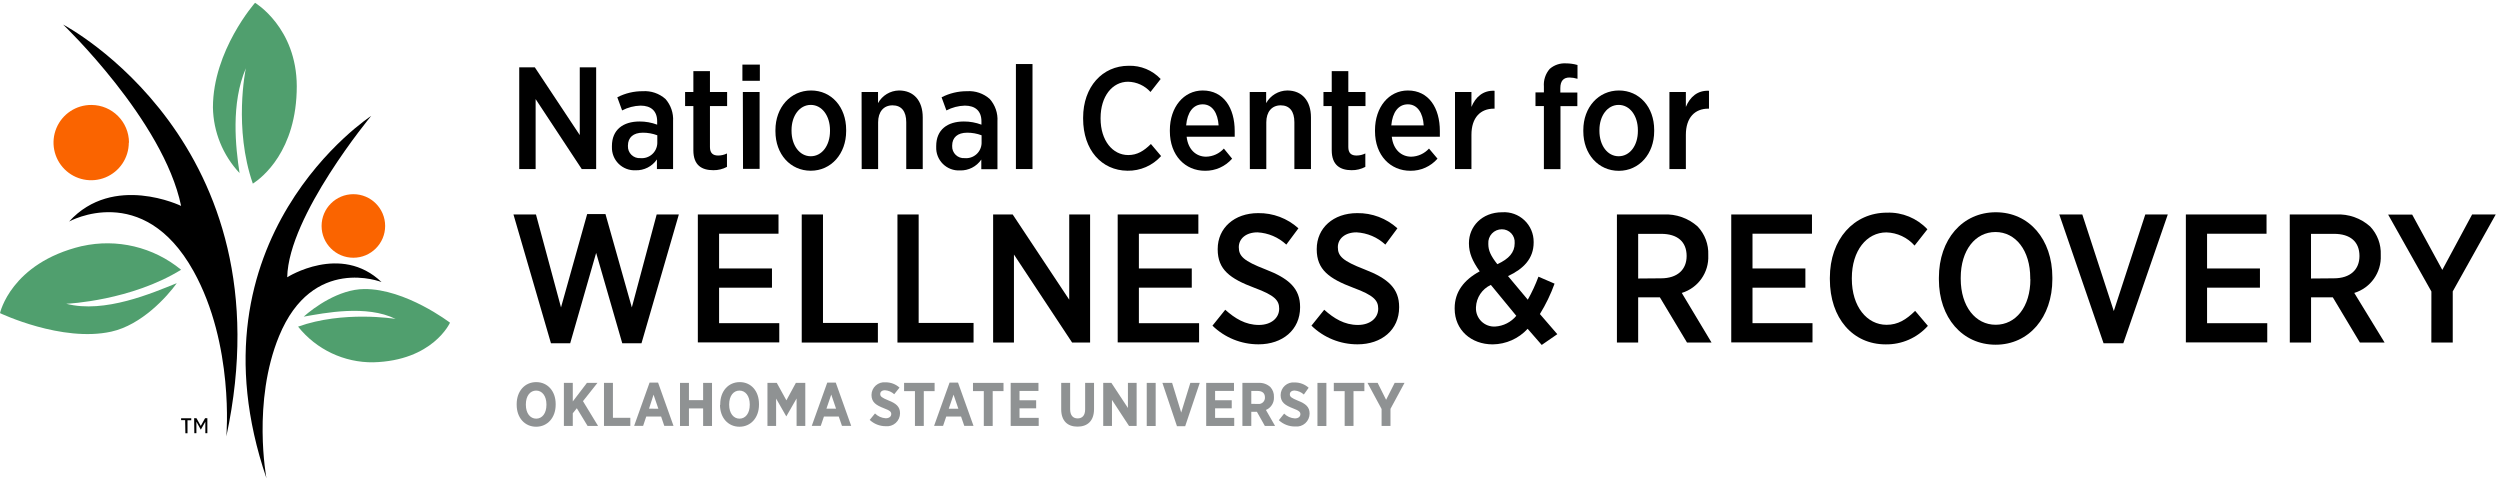 <svg height="51" viewBox="0 0 260 51" width="260" xmlns="http://www.w3.org/2000/svg"><g fill="none"><g transform="translate(0 .29)"><path d="m13.395 14.54c-0 1.585-.956 3.014-2.421 3.619-1.465.605-3.151.266-4.269-.858-1.118-1.124-1.448-2.811-.836-4.273.612-1.462 2.046-2.411 3.631-2.403 2.161.003 3.912 1.754 3.915 3.915" fill="#fa6400"/><path d="m40.055 23.21c0 1.825-1.48 3.305-3.305 3.305s-3.305-1.48-3.305-3.305 1.48-3.305 3.305-3.305 3.305 1.48 3.305 3.305" fill="#fa6400"/><g fill="#509f6e"><path d="m30.865 8.665c0 6.775-3.655 9.555-4.57 10.145-2-5.76-.77-11.79-.725-12-1.57 3.65-1.07 8.22-.655 10.9-1.738-1.851-2.725-4.282-2.77-6.82 0-5.925 4.38-10.89 4.38-10.89s4.325 2.57 4.34 8.69"/><path d="m8.525 25.305c3.632-.813 7.436.095 10.31 2.46-5.19 3.2-11.735 3.535-11.95 3.535 4 1.045 9-1.14 11.5-2.14-1 1.4-3.655 4.345-6.81 5.04-5.14 1.14-11.575-1.925-11.575-1.925s1.125-5.2 8.5-6.97"/><path d="m38.835 37.39c-3.045.04-5.937-1.329-7.835-3.71 4.69-1.675 10-.83 10.145-.8-3.04-1.5-7.39-.615-9.56-.24 1.055-.945 3.66-2.85 6.295-2.87 4.305-.035 8.92 3.5 8.92 3.5s-1.775 3.965-8 4.12"/></g><path d="m23.54 45.095c6.565-30.555-16.975-42.83-16.975-42.83s10.435 9.98 12.27 18.86c0 0-7.05-3.42-11.65 1.625 0 0 7.685-4.295 12.94 5.155 4.25 7.64 3.415 17.19 3.415 17.19" fill="#000"/><path d="m27.71 49.445c-8.54-25.035 10.895-37.68 10.895-37.68s-8.605 10.365-8.735 16.78c0 0 5.58-3.55 9.81.5 0 0-7.17-2.85-10.655 5.615-2.815 6.84-1.315 14.785-1.315 14.785" fill="#000"/><path d="m19.255 43.405h-.42v-.195h1.055v.205h-.39v1.355h-.22zm.935-.205h.24l.45.805.45-.805h.235v1.56h-.21v-1.195l-.47.83-.46-.83v1.195h-.215z" fill="#000"/></g><g fill="#8f9293" transform="translate(53.5 39.5)"><path d="m.235 2.605v-.08c0-1.345.845-2.285 2.03-2.285s2.025.935 2.025 2.275v.075c0 1.34-.845 2.29-2.03 2.29s-2.025-.935-2.025-2.275m3.095 0v-.045c0-.885-.45-1.44-1.07-1.44s-1.07.55-1.07 1.435v.045c0 .885.455 1.44 1.075 1.44s1.065-.55 1.065-1.435"/><path d="m5.145.32h.925v1.93l1.47-1.93h1.095l-1.505 1.9 1.57 2.58h-1.09l-1.12-1.845-.42.525v1.32h-.925z"/><path d="m9.315.32h.93v3.63h1.81v.85h-2.74z"/><path d="m14.055.29h.885l1.605 4.5h-.96l-.33-.97h-1.545l-.325.97h-.935zm.915 2.72-.5-1.465-.47 1.455z"/><path d="m17.22.32h.93v1.795h1.475v-1.795h.925v4.48h-.925v-1.825h-1.475v1.825h-.93z"/><path d="m21.405 2.605v-.08c0-1.345.845-2.285 2.03-2.285s2 .935 2 2.275v.075c0 1.34-.845 2.29-2.03 2.29s-2.025-.935-2.025-2.275m3.095 0v-.045c0-.885-.45-1.44-1.07-1.44s-1.07.55-1.07 1.435v.045c0 .885.455 1.44 1.075 1.44s1.065-.55 1.065-1.435"/><path d="m26.315.32h.97l1 1.815.985-1.815h.98v4.48h-.905v-2.86l-1.06 1.85h-.02l-1.05-1.84v2.85h-.9z"/><path d="m32.535.29h.885l1.605 4.5h-.96l-.335-.97h-1.54l-.33.97h-.935zm.915 2.71-.5-1.465-.5 1.465z"/><path d="m36.925 4.2.575-.7c.298.297.695.475 1.115.5.36 0 .575-.18.575-.44 0-.225-.125-.365-.77-.605-.79-.31-1.285-.61-1.285-1.38.002-.375.163-.731.442-.982.279-.25.651-.371 1.023-.333.535-.004 1.052.192 1.45.55l-.55.69c-.262-.243-.599-.389-.955-.415-.32 0-.5.16-.5.39 0 .26.155.38.855.67.78.305 1.205.64 1.205 1.335-.001.384-.164.75-.45 1.007s-.668.38-1.05.338c-.617-0-1.211-.236-1.66-.66"/><path d="m41.655 1.175h-1.13v-.855h3.175v.855h-1.125v3.625h-.92z"/><path d="m45.255.29h.88l1.61 4.5h-.96l-.335-.97h-1.54l-.33.97h-.935zm.915 2.72-.5-1.465-.5 1.465z"/><path d="m48.815 1.175h-1.125v-.855h3.175v.855h-1.125v3.625h-.925z"/><path d="m51.61.32h2.89v.835h-1.97v.97h1.73v.84h-1.73v.995h1.995v.84h-2.915z"/><path d="m56.865 3.06v-2.74h.93v2.745c0 .635.3.95.78.95s.78-.31.78-.93v-2.765h.925v2.72c0 1.235-.68 1.83-1.72 1.83s-1.695-.6-1.695-1.81"/><path d="m61.235.32h.85l1.72 2.61v-2.61h.905v4.48h-.79l-1.775-2.71v2.71h-.91z"/><path d="m65.76.32h.93v4.485h-.93z"/><path d="m67.39.32h1.01l.945 3.085.95-3.085h.98l-1.515 4.505h-.855z"/><path d="m71.945.32h2.89v.835h-1.965v.97h1.73v.84h-1.73v.995h1.99v.84h-2.915z"/><path d="m75.71.32h1.685c.446-.026.883.127 1.215.425.262.281.399.656.38 1.04v.025c.032.574-.303 1.106-.835 1.325l.955 1.665h-1.065l-.825-1.47h-.585v1.47h-.925zm1.61 2.19c.191.025.383-.035.525-.166s.219-.317.21-.509c0-.45-.28-.675-.75-.675h-.67v1.34z"/><path d="m79.5 4.2.55-.685c.298.297.695.475 1.115.5.36 0 .575-.18.575-.44 0-.225-.125-.365-.765-.605-.795-.31-1.29-.61-1.29-1.38.002-.376.163-.733.443-.984.28-.251.653-.371 1.027-.331.533-.004 1.049.193 1.445.55l-.5.705c-.262-.243-.599-.389-.955-.415-.32 0-.5.16-.5.39 0 .26.15.38.85.67.78.305 1.205.64 1.205 1.335-.001.384-.164.75-.45 1.007s-.668.38-1.05.338c-.63.011-1.24-.224-1.7-.655"/><path d="m83.515.32h.93v4.485h-.93z"/><path d="m86.345 1.175h-1.13v-.855h3.18v.855h-1.13v3.625h-.92z"/><path d="m90.185 3.035-1.465-2.715h1.055l.88 1.76.89-1.76h1.025l-1.46 2.7v1.78h-.925z"/></g><g fill="#000"><path d="m53.4 22.305h2.34l2.605 9.665 2.72-9.705h1.905l2.74 9.705 2.585-9.665h2.305l-3.885 13.395h-2l-2.715-9.4-2.7 9.4h-2z"/><path d="m72.575 22.305h8.39v2h-6.18v3.615h5.5v2h-5.5v3.69h6.26v2h-8.47z"/><path d="m83.38 22.305h2.21v11.28h5.71v2.04h-7.92z"/><path d="m93.335 22.305h2.205v11.28h5.71v2.04h-7.915z"/><path d="m103.285 22.305h2.035l5.88 8.865v-8.865h2.17v13.32h-1.87l-6.05-9.155v9.155h-2.165z"/><path d="m116.24 22.305h8.39v2h-6.185v3.615h5.5v2h-5.5v3.69h6.26v2h-8.465z"/><path d="m126.095 33.87 1.33-1.655c1 .895 2.095 1.58 3.5 1.58 1.275 0 2.11-.72 2.11-1.69 0-.86-.455-1.39-2.57-2.17-2.53-.95-3.825-1.885-3.825-4v-.04c0-2.185 1.735-3.73 4.205-3.73 1.546-.024 3.044.541 4.19 1.58l-1.26 1.695c-.819-.765-1.881-1.216-3-1.275-1.2 0-1.94.665-1.94 1.54 0 .935.5 1.43 2.76 2.305 2.47.95 3.615 2 3.615 3.915v.04c0 2.34-1.83 3.845-4.32 3.845-1.791.005-3.512-.691-4.795-1.94z"/><path d="m136.39 33.87 1.33-1.655c1 .895 2.095 1.58 3.5 1.58 1.275 0 2.115-.72 2.115-1.69 0-.86-.46-1.39-2.57-2.17-2.53-.95-3.825-1.885-3.825-4v-.04c0-2.185 1.73-3.73 4.205-3.73 1.545-.024 3.041.541 4.185 1.58l-1.255 1.695c-.819-.764-1.881-1.215-3-1.275-1.195 0-1.94.665-1.94 1.54 0 .935.5 1.43 2.76 2.305 2.475.95 3.615 2 3.615 3.915v.04c0 2.34-1.825 3.845-4.32 3.845-1.792.007-3.516-.689-4.8-1.94z"/><path d="m158.875 34.195c-.935 1.02-2.251 1.606-3.635 1.62-2.245 0-3.955-1.5-3.955-3.71v-.06c0-1.675.95-2.93 2.605-3.825-.76-1.065-1.12-1.92-1.12-2.89v-.06c0-1.69 1.33-3.195 3.46-3.195.851-.056 1.687.245 2.307.83.62.585.969 1.402.963 2.255v.055c0 1.675-1.045 2.74-2.665 3.5l2.055 2.455c.432-.768.803-1.569 1.11-2.395l1.675.725c-.398 1.103-.909 2.162-1.525 3.16l1.81 2.095-1.62 1.12zm-1.18-1.35-2.645-3.215c-.911.421-1.509 1.317-1.55 2.32v.05c-.021.533.185 1.05.566 1.423.381.373.902.568 1.434.537.854-.052 1.649-.456 2.195-1.115zm-.17-7.535v-.04c.028-.369-.1-.733-.353-1.004-.253-.271-.607-.423-.977-.421-.391-.004-.766.156-1.034.441-.268.285-.404.669-.376 1.059v.035c0 .67.25 1.22.935 2.095 1.215-.55 1.805-1.235 1.805-2.165z"/><path d="m168.16 22.305h4.84c1.306-.07 2.587.381 3.56 1.255.748.796 1.144 1.859 1.1 2.95v.055c.08 1.776-1.054 3.381-2.755 3.9l3.095 5.16h-2.55l-2.82-4.7h-2.26v4.7h-2.21zm4.585 6.64c1.715 0 2.665-.915 2.665-2.32 0-1.5-.97-2.305-2.645-2.305h-2.395v4.645z"/><path d="m180.05 22.305h8.395v2h-6.185v3.615h5.5v2h-5.5v3.69h6.24v2h-8.45z"/><path d="m190.305 29.04v-.135c0-4.035 2.5-6.79 5.955-6.79 1.58-.052 3.107.578 4.19 1.73l-1.335 1.695c-.744-.843-1.806-1.339-2.93-1.37-2.055 0-3.595 1.9-3.595 4.755v.075c0 2.895 1.58 4.78 3.615 4.78 1.18 0 2.035-.535 2.97-1.45l1.325 1.56c-1.116 1.25-2.72 1.952-4.395 1.925-3.4 0-5.8-2.705-5.8-6.775z"/><path d="m201.645 29.075v-.19c0-4 2.455-6.81 5.92-6.81s5.88 2.815 5.88 6.775v.19c0 3.955-2.44 6.81-5.9 6.81s-5.9-2.815-5.9-6.775zm9.5-.035v-.135c0-2.87-1.525-4.775-3.615-4.775s-3.615 1.885-3.615 4.755v.115c0 2.875 1.54 4.775 3.635 4.775s3.61-1.865 3.61-4.735z"/><path d="m214.165 22.305h2.395l3.275 10.045 3.275-10.045h2.34l-4.625 13.395h-2.055z"/><path d="m227.33 22.305h8.39v2h-6.185v3.615h5.5v2h-5.5v3.69h6.26v2h-8.465z"/><path d="m238.135 22.305h4.815c1.303-.068 2.58.383 3.55 1.255.75.794 1.147 1.858 1.1 2.95v.055c.08 1.776-1.054 3.381-2.755 3.9l3.155 5.16h-2.57l-2.815-4.7h-2.265v4.7h-2.21zm4.585 6.64c1.715 0 2.665-.915 2.665-2.32 0-1.5-.97-2.305-2.645-2.305h-2.395v4.645z"/><path d="m252.865 30.315-4.5-8h2.5l3.135 5.755 3.1-5.765h2.455l-4.47 8v5.32h-2.225z"/><path d="m54 7h1.62l4.675 7.05v-7.05h1.705v10.58h-1.5l-4.795-7.275v7.275h-1.705z"/><path d="m63.64 15.28v-.09c0-1.71 1.18-2.555 2.875-2.555.625-.003 1.245.109 1.83.33v-.345c0-1.075-.635-1.635-1.725-1.635-.67.018-1.327.189-1.92.5l-.5-1.365c.817-.423 1.725-.641 2.645-.635.863-.057 1.712.233 2.36.805.561.636.847 1.468.795 2.315v4.975h-1.68v-1c-.499.733-1.339 1.16-2.225 1.13-.655.03-1.293-.216-1.76-.677-.466-.462-.718-1.097-.695-1.753zm4.72-.39v-.82c-.48-.18-.988-.271-1.5-.27-1 0-1.555.5-1.555 1.345v.045c-.014.345.12.679.369.919.248.24.587.362.931.336.442.04.881-.104 1.213-.398.332-.294.528-.713.542-1.157z"/><path d="m72.11 15.63v-4.6h-.86v-1.465h.86v-2.165h1.725v2.165h1.785v1.465h-1.785v4.265c0 .62.305.88.85.88.319.001.634-.073.92-.215v1.395c-.436.234-.925.353-1.42.345-1.185 0-2.075-.495-2.075-2.07z"/><path d="m77.21 6.72h1.815v1.68h-1.815zm.045 2.845h1.745v8h-1.725z"/><path d="m80.645 13.66v-.135c0-2.36 1.575-4.115 3.705-4.115s3.65 1.725 3.65 4.09v.135c0 2.36-1.56 4.12-3.68 4.12s-3.675-1.715-3.675-4.095zm5.675-.03v-.09c0-1.5-.835-2.63-2-2.63s-2 1.135-2 2.615v.09c0 1.5.835 2.635 2 2.635s2-1.12 2-2.62z"/><path d="m89.605 9.565h1.71v1.16c.439-.799 1.273-1.302 2.185-1.315 1.545 0 2.465 1.075 2.465 2.8v5.37h-1.715v-4.87c0-1.135-.5-1.755-1.425-1.755s-1.5.665-1.5 1.77v4.855h-1.71z"/><path d="m97.365 15.28v-.09c0-1.71 1.18-2.555 2.875-2.555.625-.003 1.245.109 1.83.33v-.345c0-1.075-.635-1.635-1.725-1.635-.67.018-1.327.189-1.92.5l-.5-1.365c.817-.422 1.725-.64 2.645-.635.863-.058 1.713.232 2.36.805.569.638.859 1.477.805 2.33v4.975h-1.68v-1c-.499.733-1.339 1.16-2.225 1.13-.66.033-1.303-.213-1.772-.679-.469-.465-.721-1.106-.693-1.766zm4.72-.39v-.82c-.479-.181-.988-.272-1.5-.27-1 0-1.56.5-1.56 1.345v.045c-.014.345.12.679.369.919.248.24.587.362.931.336.443.042.883-.102 1.217-.396.333-.295.53-.714.543-1.159z"/><path d="m105.655 6.66h1.725v10.92h-1.725z"/><path d="m112.645 12.345v-.105c0-3.205 2-5.4 4.735-5.4 1.256-.039 2.468.461 3.33 1.375l-1.06 1.35c-.596-.662-1.439-1.048-2.33-1.065-1.63 0-2.86 1.5-2.86 3.78v.045c0 2.3 1.26 3.8 2.875 3.8.94 0 1.62-.425 2.36-1.15l1.06 1.255c-.889.993-2.167 1.55-3.5 1.525-2.7-.025-4.61-2.17-4.61-5.41z"/><path d="m121.665 13.645v-.105c0-2.405 1.45-4.13 3.42-4.13 2.175 0 3.325 1.815 3.325 4.22v.59h-5c.15 1.35 1 2.075 2.025 2.075.705-.015 1.373-.321 1.845-.845l.86 1.05c-.708.813-1.737 1.274-2.815 1.26-2.055.005-3.66-1.585-3.66-4.115zm5.07-.605c-.08-1.285-.655-2.19-1.65-2.19s-1.605.83-1.725 2.19z"/><path d="m129.97 9.565h1.71v1.16c.443-.8 1.28-1.302 2.195-1.315 1.54 0 2.465 1.075 2.465 2.8v5.37h-1.725v-4.87c0-1.135-.5-1.755-1.42-1.755s-1.5.665-1.5 1.77v4.855h-1.71z"/><path d="m138.5 15.63v-4.6h-.86v-1.465h.86v-2.165h1.725v2.165h1.785v1.465h-1.785v4.265c0 .62.3.88.845.88.321.001.637-.073.925-.215v1.395c-.436.233-.925.352-1.42.345-1.16 0-2.075-.495-2.075-2.07z"/><path d="m143 13.645v-.105c0-2.405 1.45-4.13 3.42-4.13 2.175 0 3.325 1.815 3.325 4.22v.59h-5c.15 1.35 1 2.075 2.025 2.075.705-.016 1.372-.322 1.845-.845l.885 1.05c-.708.812-1.737 1.273-2.815 1.26-2.07.005-3.685-1.585-3.685-4.115zm5.065-.605c-.075-1.285-.65-2.19-1.645-2.19s-1.605.83-1.725 2.19z"/><path d="m151.32 9.565h1.71v1.555c.425-1.03 1.21-1.74 2.405-1.68v1.86h-.075c-1.375 0-2.33.91-2.33 2.725v3.555h-1.71z"/><path d="m160.565 11.03h-.875v-1.42h.875v-.61c-.052-.668.166-1.329.605-1.835.463-.404 1.066-.61 1.68-.575.409-.001.817.056 1.21.17v1.435c-.269-.082-.549-.128-.83-.135-.62 0-.955.35-.955 1.105v.455h1.77v1.42h-1.755v6.55h-1.725z"/><path d="m164.665 13.66v-.135c0-2.36 1.575-4.115 3.705-4.115s3.665 1.725 3.665 4.1v.135c0 2.36-1.56 4.12-3.68 4.12s-3.69-1.725-3.69-4.105zm5.675-.03v-.09c0-1.5-.835-2.63-2-2.63s-2 1.135-2 2.615v.09c0 1.5.83 2.635 2 2.635s2-1.12 2-2.62z"/><path d="m173.62 9.565h1.71v1.555c.425-1.03 1.21-1.74 2.405-1.68v1.86h-.075c-1.375 0-2.33.91-2.33 2.725v3.555h-1.71z"/></g></g></svg>